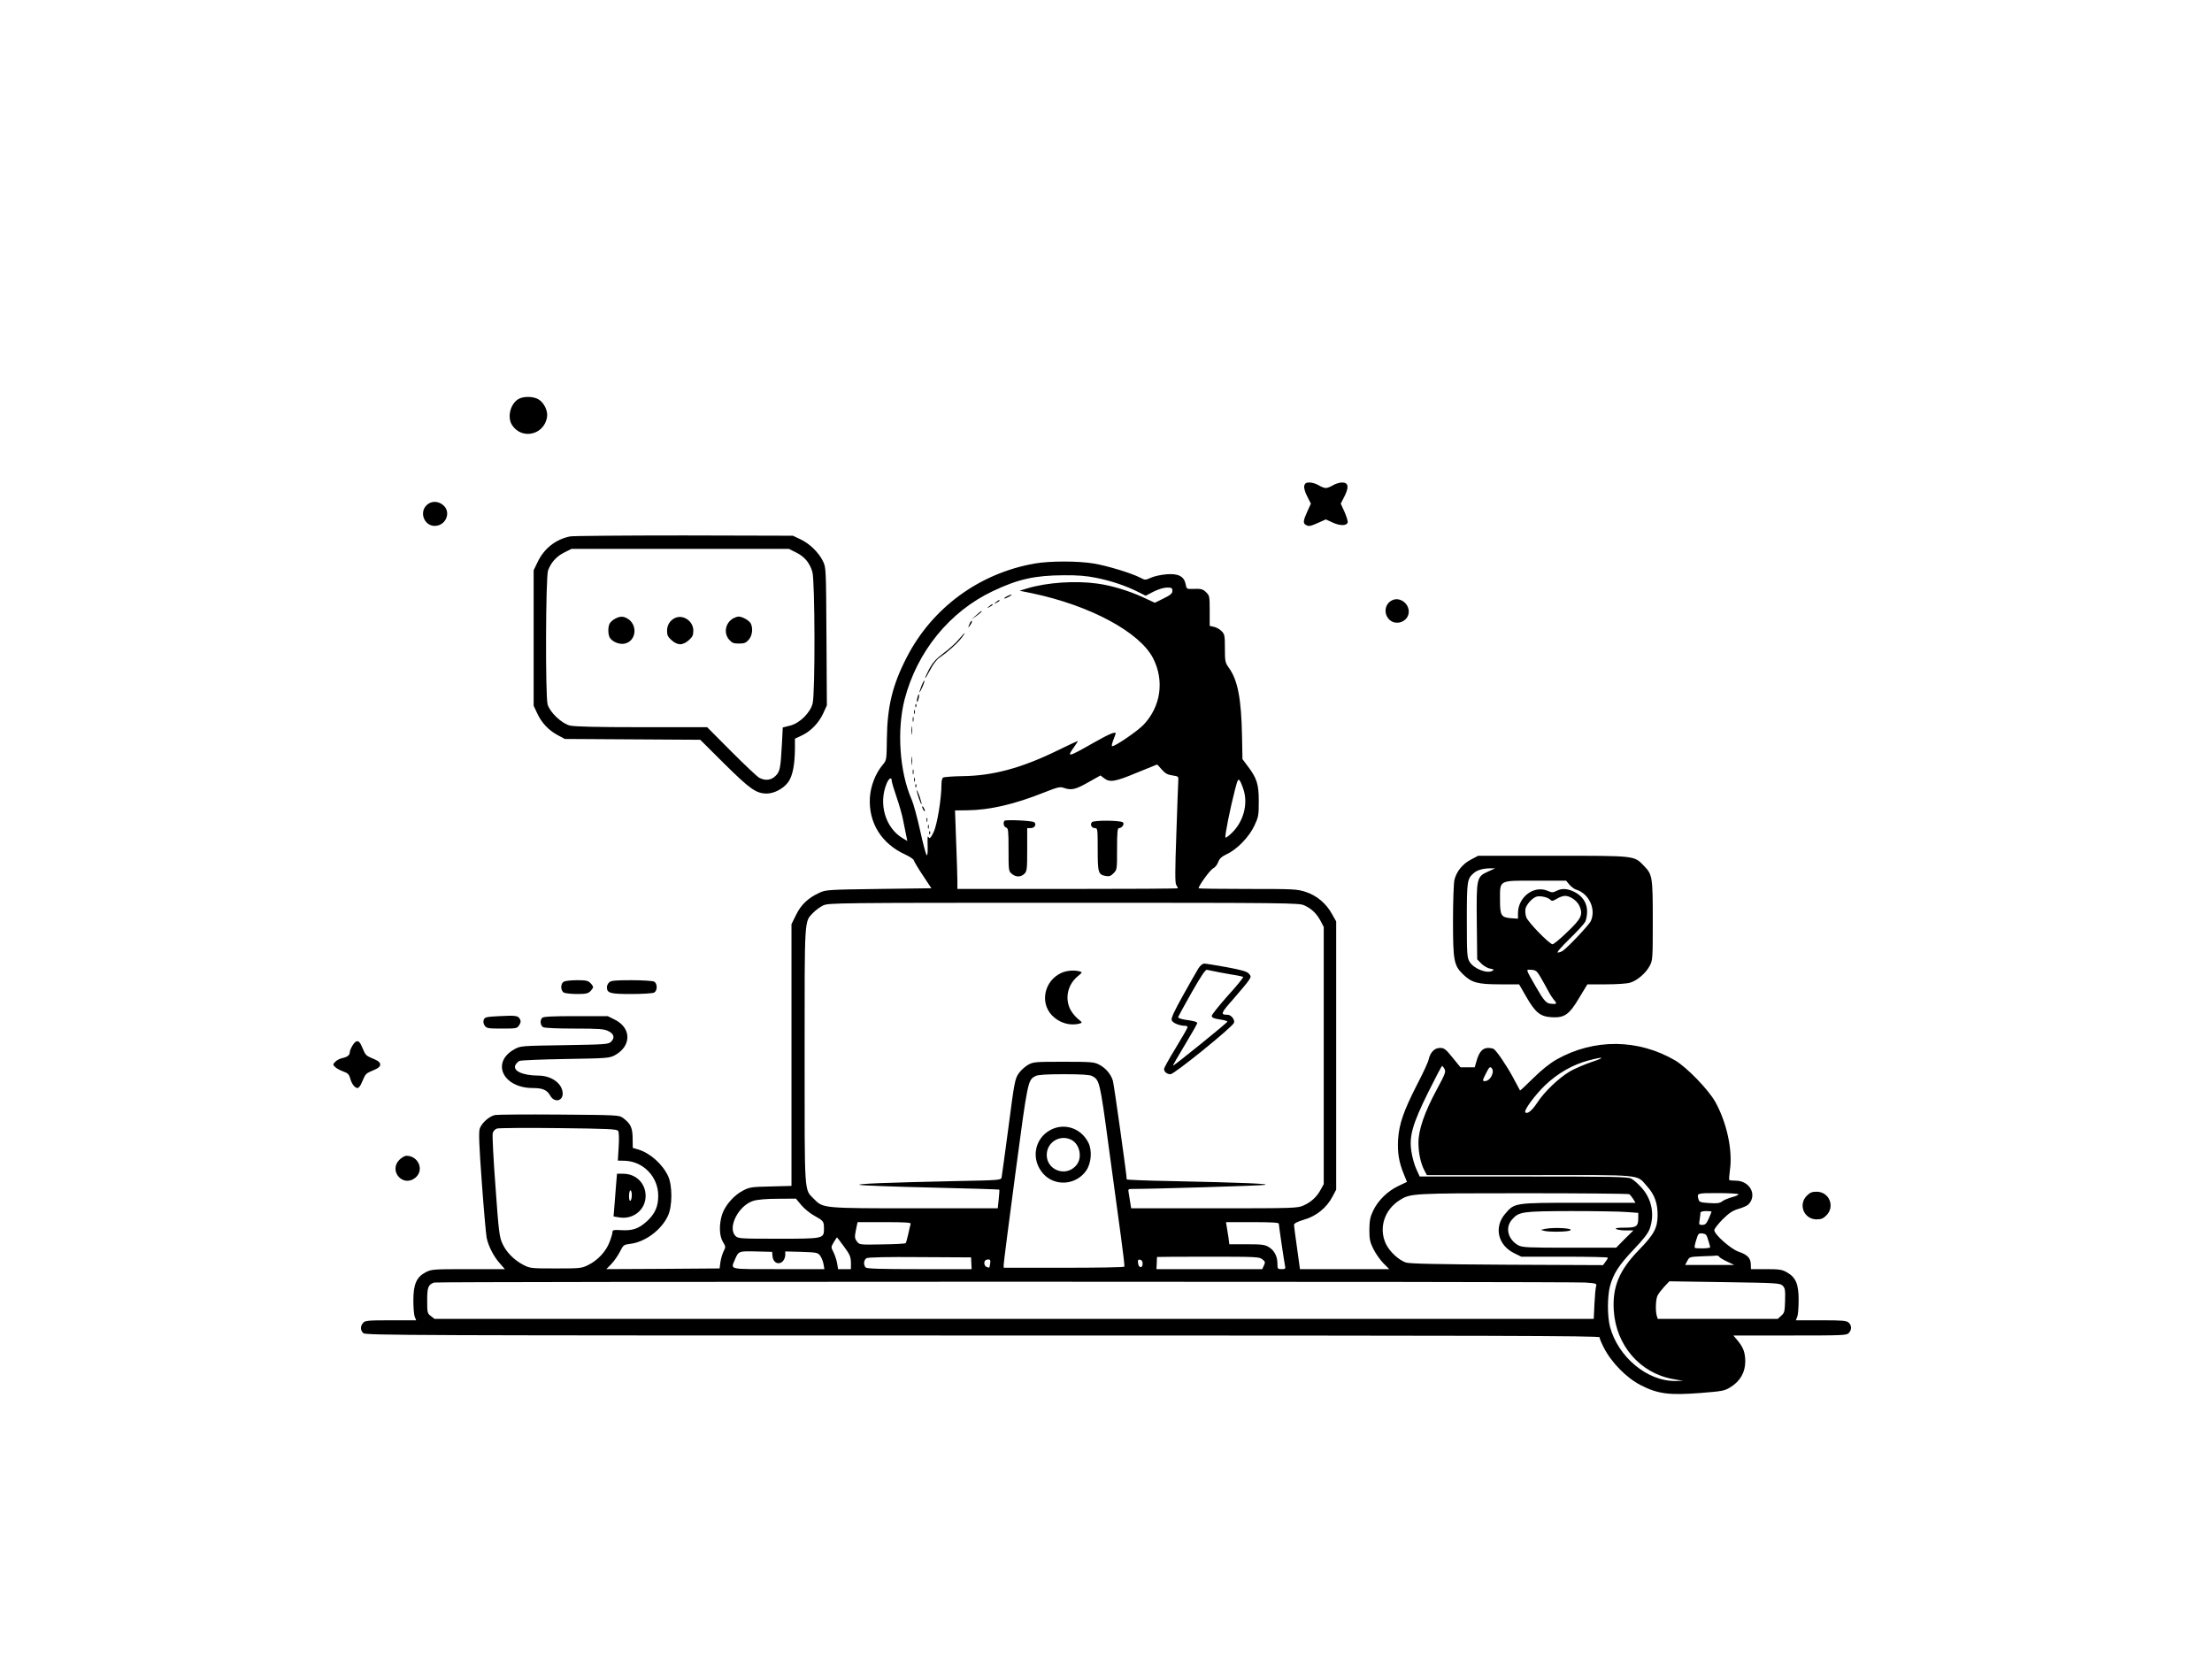 <?xml version="1.0" standalone="no"?>
<!DOCTYPE svg PUBLIC "-//W3C//DTD SVG 20010904//EN"
 "http://www.w3.org/TR/2001/REC-SVG-20010904/DTD/svg10.dtd">
<svg version="1.0" xmlns="http://www.w3.org/2000/svg"
 width="1600pt" height="1200pt" viewBox="0 0 1600 1200"
 preserveAspectRatio="xMidYMid meet">

<g transform="translate(0,1200) scale(0.1,-0.1)"
fill="#000000" stroke="none">
<path d="M3749 9113 c-59 -36 -81 -132 -45 -188 71 -108 232 -71 253 58 7 45
-21 103 -61 128 -38 23 -111 24 -147 2z"/>
<path d="M9434 8486 c-3 -15 4 -42 21 -76 l27 -53 -26 -57 c-31 -68 -32 -86
-8 -98 20 -11 30 -9 95 20 l47 21 48 -22 c55 -26 105 -25 110 1 2 10 -9 44
-23 76 l-27 59 27 53 c34 68 29 100 -18 100 -17 0 -47 -9 -65 -20 -18 -11 -41
-20 -52 -20 -11 0 -34 9 -52 20 -18 11 -48 20 -65 20 -26 0 -34 -5 -39 -24z"/>
<path d="M3085 8345 c-54 -53 -15 -149 59 -149 81 0 122 99 62 150 -37 32 -89
32 -121 -1z"/>
<path d="M4124 8120 c-105 -21 -189 -88 -235 -185 l-29 -60 0 -490 0 -490 26
-55 c31 -68 83 -123 149 -158 l50 -27 490 -3 490 -3 175 -174 c185 -183 229
-214 305 -215 56 0 124 37 158 85 31 46 46 124 47 241 l0 71 49 23 c65 30 124
91 156 161 l26 57 -3 498 c-3 499 -3 499 -26 546 -31 63 -96 126 -162 157
l-55 26 -785 2 c-432 0 -803 -3 -826 -7z m1634 -116 c61 -30 98 -74 118 -140
19 -62 21 -879 2 -952 -17 -68 -95 -145 -165 -161 l-51 -13 -6 -116 c-10 -181
-14 -202 -46 -234 -32 -32 -74 -37 -118 -14 -15 8 -106 94 -202 190 l-175 176
-473 0 c-328 0 -487 4 -520 12 -60 15 -145 96 -161 153 -17 62 -14 919 3 968
21 58 61 103 118 131 l52 26 786 0 786 0 52 -26z"/>
<path d="M4448 7524 c-15 -8 -32 -23 -38 -34 -13 -24 -13 -76 0 -101 17 -30
68 -52 106 -45 89 17 100 142 17 185 -29 15 -52 13 -85 -5z"/>
<path d="M4885 7531 c-37 -16 -60 -51 -60 -93 0 -33 6 -45 33 -69 20 -18 43
-29 62 -29 19 0 42 11 62 29 27 24 33 36 33 70 0 67 -71 117 -130 92z"/>
<path d="M5305 7528 c-58 -32 -73 -106 -31 -155 20 -23 32 -28 71 -28 39 0 51
5 71 28 26 30 32 83 14 118 -12 22 -61 49 -87 49 -10 0 -27 -6 -38 -12z"/>
<path d="M7485 7924 c-401 -70 -742 -320 -926 -678 -103 -199 -141 -355 -144
-588 -2 -156 -2 -156 -30 -190 -52 -61 -88 -154 -93 -239 -10 -180 84 -332
256 -410 34 -16 62 -35 62 -42 1 -6 29 -55 64 -107 l63 -95 -381 -5 c-370 -5
-382 -6 -430 -28 -80 -37 -132 -85 -168 -160 l-33 -67 0 -946 0 -947 -150 -4
c-140 -3 -153 -5 -201 -30 -66 -34 -128 -106 -150 -170 -24 -73 -22 -157 5
-201 21 -34 21 -37 5 -68 -9 -18 -19 -53 -23 -78 l-6 -46 -410 -3 -409 -2 36
37 c20 21 48 61 62 89 25 49 27 51 75 57 108 13 226 101 273 204 32 69 32 218
1 285 -40 87 -130 167 -215 193 l-41 12 -1 71 c-1 76 -15 105 -70 146 -27 20
-41 21 -459 24 -238 2 -447 0 -465 -3 -42 -8 -98 -57 -112 -99 -8 -26 -5 -115
15 -387 14 -195 30 -375 35 -402 13 -62 52 -138 97 -187 l35 -40 -264 0 c-254
0 -265 -1 -308 -22 -67 -35 -90 -86 -90 -204 0 -51 4 -104 10 -118 l10 -26
-184 0 c-164 0 -185 -2 -199 -18 -22 -24 -21 -55 1 -75 17 -16 343 -17 4480
-17 3723 0 4462 -2 4462 -13 0 -8 13 -40 30 -73 54 -108 165 -221 269 -274
124 -63 204 -73 429 -56 161 13 176 15 220 43 69 42 106 107 106 186 -1 66
-14 102 -60 156 l-26 31 410 0 c383 0 410 1 425 18 22 24 21 55 -1 75 -16 15
-45 17 -200 17 l-182 0 10 26 c6 14 10 69 10 122 0 115 -21 163 -85 199 -35
20 -55 23 -150 23 l-110 0 -1 35 c-1 45 -25 70 -88 91 -56 19 -176 125 -176
156 0 10 27 44 60 78 48 47 72 63 115 76 30 8 62 23 71 31 67 68 12 173 -92
173 -22 0 -43 2 -46 5 -2 3 0 35 5 72 21 143 -23 344 -106 493 -51 90 -204
248 -289 299 -268 157 -587 160 -858 8 -49 -28 -107 -74 -169 -135 -51 -51
-95 -91 -96 -90 -1 2 -23 44 -50 93 -45 84 -117 191 -140 207 -5 4 -24 8 -42
8 -39 0 -65 -30 -83 -95 l-13 -45 -51 0 -52 0 -57 70 c-50 62 -61 70 -91 70
-40 0 -70 -31 -82 -83 -3 -18 -41 -100 -84 -182 -97 -190 -130 -285 -137 -395
-6 -94 5 -165 41 -252 l23 -57 -63 -30 c-78 -37 -147 -105 -182 -179 -22 -46
-26 -72 -27 -137 0 -68 4 -89 29 -139 16 -33 49 -79 72 -103 l43 -43 -323 0
-323 0 -21 152 c-12 84 -22 160 -22 168 0 11 23 23 73 38 88 25 163 86 205
166 l27 51 0 970 0 970 -30 53 c-42 77 -110 134 -189 160 -63 21 -84 22 -421
22 -195 0 -355 2 -355 5 0 19 84 134 104 143 13 6 30 26 37 45 10 27 24 40 63
59 74 34 160 123 199 205 30 64 32 75 32 178 0 124 -14 167 -82 256 l-36 48
-3 163 c-5 273 -31 409 -95 497 -27 39 -29 46 -29 141 0 94 -2 103 -25 126
-13 13 -38 27 -55 30 l-30 7 0 109 c0 102 -1 110 -25 133 -24 25 -38 28 -106
25 -34 -1 -37 1 -43 35 -11 56 -53 78 -138 71 -37 -3 -87 -13 -111 -24 -43
-19 -44 -19 -80 0 -65 33 -239 86 -336 102 -115 19 -316 19 -426 0z m446 -104
c109 -22 215 -58 300 -101 l56 -28 58 30 c34 17 74 29 96 29 34 0 39 -3 39
-24 0 -19 -12 -29 -64 -55 l-63 -31 -84 39 c-101 47 -228 86 -333 100 -158 22
-364 8 -506 -35 l-55 -17 89 -18 c420 -88 780 -281 877 -471 82 -161 56 -347
-68 -479 -46 -49 -219 -166 -230 -156 -3 4 2 24 11 47 9 22 16 43 16 45 0 16
-48 -4 -164 -70 -183 -104 -193 -106 -136 -27 17 23 28 42 25 42 -3 0 -69 -31
-147 -69 -260 -127 -466 -182 -683 -185 -72 -1 -136 -6 -143 -10 -7 -4 -12
-25 -12 -47 0 -104 -31 -295 -57 -348 -18 -38 -28 -49 -34 -40 -10 17 -11 12
-9 -71 1 -41 -2 -61 -8 -55 -5 6 -27 87 -47 180 -21 94 -48 193 -60 220 -88
198 -109 501 -52 725 90 347 326 637 640 785 181 86 303 113 510 114 103 1
165 -4 238 -19z m473 -1387 c25 -28 42 -37 77 -42 42 -6 44 -8 42 -36 -1 -16
-8 -189 -14 -383 -10 -273 -10 -358 -1 -373 7 -10 12 -21 12 -24 0 -3 -359 -5
-797 -5 l-798 0 0 57 c0 32 -4 160 -9 285 l-8 226 90 1 c161 2 339 43 552 128
102 40 118 44 145 34 54 -19 85 -12 176 40 l89 50 26 -20 c41 -32 80 -26 235
39 79 32 146 59 148 60 2 0 18 -16 35 -37z m-1954 -80 c0 -10 16 -63 35 -118
19 -55 42 -134 49 -175 8 -41 18 -90 22 -109 l7 -34 -32 19 c-127 74 -179 251
-117 398 16 38 36 48 36 19z m2547 -72 c30 -104 -5 -226 -86 -305 -22 -22 -43
-37 -47 -34 -7 7 36 220 69 346 19 73 23 81 35 65 7 -10 20 -42 29 -72z m438
-830 c52 -24 88 -58 117 -112 l23 -44 0 -930 0 -930 -22 -40 c-28 -52 -68 -89
-123 -114 -44 -20 -63 -21 -647 -21 l-601 0 -7 43 c-3 23 -8 54 -11 70 -5 24
-3 27 23 27 146 0 919 23 958 29 57 8 -153 17 -677 28 -175 3 -318 9 -318 12
0 30 -92 685 -100 713 -14 48 -53 94 -101 118 -34 18 -59 20 -256 20 -207 0
-220 -1 -258 -23 -21 -12 -52 -40 -67 -62 -26 -38 -31 -60 -73 -385 -25 -190
-48 -354 -50 -366 -4 -20 -11 -21 -327 -27 -513 -11 -737 -20 -698 -28 19 -4
253 -13 520 -19 267 -6 486 -13 488 -15 2 -1 0 -32 -4 -69 l-7 -66 -597 0
c-669 0 -666 0 -732 67 -72 74 -68 10 -68 1038 0 1021 -3 964 63 1034 18 18
50 42 72 52 38 18 105 19 1740 19 1630 0 1702 -1 1740 -19z m2074 -1134 c-52
-18 -122 -48 -154 -67 -81 -48 -185 -148 -235 -225 -38 -58 -72 -86 -87 -71
-13 13 68 123 142 195 92 88 202 151 317 181 114 30 123 22 17 -13z m-1060
-50 c10 -20 4 -36 -56 -147 -89 -165 -133 -292 -133 -385 0 -75 16 -150 44
-203 l17 -32 744 0 c838 1 770 7 848 -80 55 -61 77 -122 77 -209 -1 -93 -24
-138 -135 -252 -143 -147 -193 -267 -182 -439 16 -251 189 -452 428 -495 l74
-13 -56 -1 c-204 -3 -416 174 -474 394 -19 76 -19 214 0 290 25 92 63 152 171
266 76 80 105 118 118 154 35 104 13 213 -60 294 -26 29 -59 58 -75 66 -24 13
-141 15 -779 15 l-751 0 -24 53 c-14 29 -30 87 -36 128 -17 110 7 197 123 431
51 103 96 188 99 188 3 0 11 -10 18 -23z m347 -30 c-8 -33 -32 -57 -56 -57
-18 0 -18 4 8 55 23 46 29 52 41 40 8 -8 11 -23 7 -38z m-2897 -20 c54 -28 57
-38 120 -507 33 -245 73 -539 89 -655 16 -115 27 -213 25 -217 -2 -5 -200 -8
-439 -8 l-434 0 0 23 c0 13 38 311 85 662 90 677 90 673 146 702 16 9 81 13
204 13 123 0 188 -4 204 -13z m-3428 -397 c6 -9 8 -53 4 -115 l-6 -100 49 -1
c135 -4 243 -116 243 -252 1 -79 -24 -133 -83 -187 -59 -53 -103 -68 -186 -63
-53 3 -62 1 -62 -14 0 -10 -9 -42 -21 -72 -25 -67 -85 -132 -154 -166 -48 -24
-58 -25 -235 -25 -181 0 -186 1 -235 26 -68 36 -123 92 -151 154 -22 47 -27
87 -50 412 -15 198 -24 372 -20 386 3 15 16 29 31 34 14 4 214 6 445 3 359 -4
422 -7 431 -20z m7314 -458 c6 -4 18 -19 28 -34 l17 -28 -412 0 c-468 0 -462
0 -531 -80 -82 -96 -53 -225 64 -284 l53 -26 313 0 c172 0 313 -3 313 -7 0 -5
-8 -18 -18 -31 l-17 -23 -695 3 c-514 3 -704 7 -731 16 -53 18 -119 80 -145
136 -53 114 -10 247 102 316 76 48 91 49 894 49 415 0 760 -3 765 -7z m789 0
c3 -5 -17 -14 -44 -21 -27 -7 -60 -21 -72 -30 -18 -14 -37 -17 -95 -13 -62 4
-72 7 -77 26 -13 46 -14 46 138 46 80 0 147 -4 150 -8z m-6777 -80 c22 -26 64
-60 94 -76 65 -36 69 -40 69 -93 0 -73 -2 -73 -332 -73 -275 0 -289 1 -308 20
-60 60 22 221 129 254 29 9 94 15 177 15 l131 1 40 -48z m5971 -49 l82 -6 0
-34 c0 -64 -11 -73 -98 -73 -53 0 -72 -3 -62 -10 8 -5 40 -10 70 -10 l55 0
-63 -62 -62 -63 -338 0 c-301 0 -340 2 -369 17 -77 43 -98 130 -45 188 49 56
75 59 427 60 176 0 357 -3 403 -7z m612 3 c0 -2 -9 -24 -20 -50 -17 -38 -26
-46 -47 -46 -24 0 -25 2 -19 38 3 20 6 43 6 50 0 7 15 12 40 12 22 0 40 -2 40
-4z m-5793 -88 c-2 -7 -10 -40 -17 -73 -7 -33 -16 -63 -19 -67 -3 -4 -80 -8
-170 -9 -164 -3 -165 -3 -183 22 -16 21 -17 31 -7 82 l12 57 194 0 c152 0 194
-3 190 -12z m2663 1 c0 -14 39 -278 45 -306 5 -20 1 -23 -25 -23 -28 0 -30 2
-30 40 0 53 -23 96 -63 120 -27 17 -51 20 -158 20 l-127 0 -6 48 c-4 26 -10
62 -13 80 l-5 32 191 0 c130 0 191 -3 191 -11z m3106 -119 c8 -25 14 -48 14
-52 0 -9 -104 -11 -112 -3 -2 3 2 28 11 55 14 47 17 51 45 48 25 -3 31 -9 42
-48z m-6251 -47 c42 -57 49 -73 50 -115 l0 -48 -47 0 -46 0 -7 43 c-4 23 -16
59 -26 79 -19 37 -19 37 2 73 12 19 22 35 23 35 1 0 24 -30 51 -67z m-517 -71
c4 -44 42 -64 72 -37 11 10 20 31 20 46 l0 27 117 -3 c112 -4 119 -5 136 -29
10 -14 21 -41 24 -61 l6 -35 -332 0 c-367 0 -346 -5 -316 67 27 64 27 64 154
61 l116 -3 3 -33z m6848 -3 c3 -6 30 -22 58 -35 l51 -24 -178 0 -178 0 16 30
c15 29 17 29 108 33 50 1 97 4 104 5 6 1 15 -3 19 -9z m-5410 -46 l2 -43 -377
0 c-280 0 -380 3 -389 12 -18 18 -15 55 6 67 11 7 148 10 386 8 l370 -2 2 -42z
m2105 28 c21 -16 22 -22 11 -45 l-12 -26 -382 0 -383 0 2 42 c1 24 2 44 2 46
1 1 167 2 370 2 346 0 370 -1 392 -19z m-1969 -31 c-5 -33 -4 -32 -26 -24 -16
6 -22 35 -9 47 3 4 14 7 23 7 13 0 16 -7 12 -30z m1103 0 c0 -36 -29 -33 -33
3 -3 23 0 28 15 25 12 -2 18 -12 18 -28z m3203 -137 c79 -6 83 -7 77 -27 -4
-12 -9 -69 -12 -128 l-5 -108 -4193 0 -4192 0 -27 21 c-25 19 -26 25 -26 113
0 96 7 113 50 129 21 8 8228 8 8328 0z m1427 -23 c17 -18 19 -31 17 -108 -2
-79 -5 -89 -28 -109 l-25 -23 -434 0 -434 0 -7 22 c-11 36 -8 122 6 148 7 14
29 42 49 64 l36 38 400 -6 c382 -6 400 -7 420 -26z"/>
<path d="M7280 7685 c-14 -8 -20 -14 -15 -14 6 0 21 6 35 14 14 8 21 14 15 14
-5 0 -21 -6 -35 -14z"/>
<path d="M7204 7644 c-18 -14 -18 -15 4 -4 12 6 22 13 22 15 0 8 -5 6 -26 -11z"/>
<path d="M7154 7614 c-18 -14 -18 -15 4 -4 12 6 22 13 22 15 0 8 -5 6 -26 -11z"/>
<path d="M7060 7549 l-35 -30 38 26 c33 24 43 35 34 35 -1 0 -18 -14 -37 -31z"/>
<path d="M7011 7483 c-10 -26 -10 -27 4 -9 8 11 15 23 15 28 0 15 -7 8 -19
-19z"/>
<path d="M6936 7376 c-19 -24 -69 -69 -109 -99 -57 -43 -80 -69 -106 -117 -18
-34 -31 -63 -29 -65 2 -2 18 25 37 61 18 36 47 74 65 86 61 42 126 100 157
139 17 21 29 39 26 39 -3 0 -21 -20 -41 -44z"/>
<path d="M6666 7040 c-22 -56 -19 -65 5 -11 11 24 18 46 15 48 -2 2 -11 -14
-20 -37z"/>
<path d="M6636 6954 c-4 -14 -5 -28 -3 -31 3 -2 8 8 11 23 4 14 5 28 3 31 -3
2 -8 -8 -11 -23z"/>
<path d="M6621 6894 c0 -11 3 -14 6 -6 3 7 2 16 -1 19 -3 4 -6 -2 -5 -13z"/>
<path d="M6612 6850 c0 -14 2 -19 5 -12 2 6 2 18 0 25 -3 6 -5 1 -5 -13z"/>
<path d="M6602 6795 c0 -16 2 -22 5 -12 2 9 2 23 0 30 -3 6 -5 -1 -5 -18z"/>
<path d="M6593 6715 c0 -27 2 -38 4 -22 2 15 2 37 0 50 -2 12 -4 0 -4 -28z"/>
<path d="M6593 6495 c0 -27 2 -38 4 -22 2 15 2 37 0 50 -2 12 -4 0 -4 -28z"/>
<path d="M6602 6415 c0 -16 2 -22 5 -12 2 9 2 23 0 30 -3 6 -5 -1 -5 -18z"/>
<path d="M6612 6360 c0 -14 2 -19 5 -12 2 6 2 18 0 25 -3 6 -5 1 -5 -13z"/>
<path d="M6621 6314 c0 -11 3 -14 6 -6 3 7 2 16 -1 19 -3 4 -6 -2 -5 -13z"/>
<path d="M6631 6284 c-1 -15 30 -106 35 -101 2 2 -5 28 -15 58 -11 30 -20 49
-20 43z"/>
<path d="M6670 6165 c0 -5 5 -17 10 -25 5 -8 10 -10 10 -5 0 6 -5 17 -10 25
-5 8 -10 11 -10 5z"/>
<path d="M6702 6070 c0 -14 2 -19 5 -12 2 6 2 18 0 25 -3 6 -5 1 -5 -13z"/>
<path d="M6712 6020 c0 -14 2 -19 5 -12 2 6 2 18 0 25 -3 6 -5 1 -5 -13z"/>
<path d="M6721 5974 c0 -11 3 -14 6 -6 3 7 2 16 -1 19 -3 4 -6 -2 -5 -13z"/>
<path d="M7266 6063 c-13 -13 -5 -45 12 -49 15 -5 17 -21 17 -160 0 -152 1
-156 24 -175 30 -25 66 -24 91 1 18 18 20 33 20 175 l0 155 25 0 c28 0 44 25
27 42 -12 12 -205 21 -216 11z"/>
<path d="M7898 6053 c-15 -18 -2 -43 22 -43 19 0 20 -6 20 -153 0 -169 4 -183
57 -193 26 -5 37 -1 57 19 26 26 26 28 26 177 0 121 3 150 14 150 21 0 41 29
29 41 -16 16 -212 17 -225 2z"/>
<path d="M8667 4993 c-13 -21 -63 -109 -111 -195 -62 -111 -86 -163 -81 -177
6 -20 57 -41 98 -41 9 0 17 -4 17 -10 0 -5 -38 -72 -85 -149 -47 -76 -85 -145
-85 -153 0 -21 21 -38 47 -38 27 0 449 342 459 372 7 23 -21 58 -47 58 -54 0
-49 11 44 116 50 58 100 117 110 133 17 27 17 29 0 49 -14 15 -52 26 -159 46
-78 14 -151 26 -163 26 -13 0 -29 -13 -44 -37z m158 -27 c44 -8 98 -18 120
-21 22 -4 43 -9 47 -11 4 -3 -45 -64 -110 -135 -64 -72 -117 -138 -117 -147 0
-13 14 -19 58 -26 32 -4 57 -12 55 -16 -4 -11 -389 -322 -393 -318 -2 2 37 70
86 151 49 81 89 152 89 156 0 10 -23 16 -93 26 -28 5 -47 12 -45 19 2 6 46 86
98 178 67 117 99 166 110 163 8 -2 51 -10 95 -19z"/>
<path d="M7680 4964 c-124 -54 -161 -213 -72 -307 53 -56 130 -79 200 -61 23
7 22 7 -14 37 -20 17 -45 49 -55 71 -37 81 -14 175 55 233 36 30 37 30 14 37
-39 10 -91 6 -128 -10z"/>
<path d="M7599 3827 c-119 -63 -144 -216 -52 -318 84 -93 237 -82 310 24 37
54 44 146 15 203 -53 104 -173 144 -273 91z m151 -72 c60 -31 80 -127 38 -180
-78 -100 -235 -33 -215 92 14 82 103 126 177 88z"/>
<path d="M4456 3428 c-3 -46 -9 -115 -12 -155 l-6 -72 36 -6 c104 -20 196 53
196 155 0 91 -70 160 -162 160 l-45 0 -7 -82z m114 -72 c0 -19 -4 -38 -10 -41
-6 -4 -10 10 -10 34 0 23 5 41 10 41 6 0 10 -15 10 -34z"/>
<path d="M11175 3111 l-30 -7 25 -7 c33 -9 160 -8 185 2 41 16 -115 26 -180
12z"/>
<path d="M10074 7660 c-54 -22 -69 -91 -30 -136 48 -57 146 -22 146 52 0 60
-64 106 -116 84z"/>
<path d="M10639 5782 c-60 -31 -105 -87 -119 -148 -5 -21 -10 -152 -10 -290 0
-294 6 -326 72 -391 63 -61 105 -73 269 -73 l137 0 52 -90 c66 -115 101 -143
184 -148 93 -5 127 19 199 141 l59 97 135 0 c75 0 153 5 174 12 51 15 114 69
142 122 21 40 22 51 22 326 0 317 -3 334 -62 395 -75 77 -52 75 -659 75 l-542
0 -53 -28z m125 -86 c-84 -38 -85 -47 -82 -365 l3 -270 29 -30 c17 -17 45 -34
64 -37 29 -6 32 -8 17 -16 -39 -23 -135 15 -165 65 -18 30 -20 52 -20 300 0
282 2 299 48 340 25 23 66 35 117 36 l40 0 -51 -23z m588 -95 c14 -16 36 -32
49 -36 92 -28 145 -140 106 -227 -12 -27 -162 -186 -201 -214 -11 -8 -28 -14
-38 -14 -10 0 22 37 84 98 55 53 106 109 114 124 8 15 14 49 14 75 0 62 -34
113 -93 142 -51 25 -91 27 -130 6 -24 -12 -32 -12 -64 2 -99 41 -213 -46 -213
-163 l0 -39 -47 3 c-75 6 -83 18 -83 134 0 145 -13 138 259 138 l219 0 24 -29z
m-142 -106 c16 -15 20 -14 51 4 19 12 45 21 59 21 39 0 90 -37 106 -76 25 -61
12 -89 -90 -186 -50 -49 -98 -88 -106 -88 -22 0 -177 159 -190 195 -6 16 -9
44 -6 61 6 30 46 75 76 87 24 10 81 -1 100 -18z m-65 -566 c17 -30 42 -74 55
-99 13 -25 33 -55 44 -67 20 -24 16 -28 -29 -23 -31 3 -49 24 -103 118 -80
140 -77 129 -35 127 32 -2 40 -8 68 -56z"/>
<path d="M4078 4899 c-25 -14 -24 -65 1 -79 11 -5 54 -10 95 -10 63 0 80 4 96
20 11 11 20 25 20 30 0 6 -9 19 -20 30 -17 17 -33 20 -97 20 -43 0 -86 -5 -95
-11z"/>
<path d="M4406 4894 c-9 -8 -16 -24 -16 -34 0 -44 23 -50 176 -50 81 0 154 5
165 10 12 7 19 21 19 40 0 19 -7 33 -19 40 -11 5 -84 10 -165 10 -118 0 -147
-3 -160 -16z"/>
<path d="M3611 4650 c-94 -5 -104 -7 -112 -26 -5 -14 -2 -29 7 -43 14 -19 24
-21 124 -21 105 0 110 1 125 24 12 19 14 30 6 44 -14 26 -28 28 -150 22z"/>
<path d="M3922 4638 c-18 -18 -14 -56 7 -68 12 -6 104 -10 228 -10 178 0 213
-3 243 -18 42 -20 49 -50 19 -78 -20 -18 -42 -19 -338 -24 -314 -5 -316 -5
-361 -30 -170 -95 -82 -280 134 -280 72 0 103 -14 126 -55 28 -51 90 -42 90
14 0 72 -79 131 -177 131 -115 1 -187 35 -164 78 6 11 18 23 28 28 10 5 160
11 333 14 301 5 317 6 357 27 120 65 122 195 3 256 l-54 27 -231 0 c-166 0
-234 -3 -243 -12z"/>
<path d="M2550 4438 c-11 -18 -20 -40 -20 -49 0 -22 -18 -35 -56 -43 -18 -4
-40 -16 -50 -27 -17 -18 -17 -21 -1 -36 9 -10 36 -24 59 -33 34 -12 43 -21 51
-50 10 -39 33 -70 54 -70 7 0 21 17 29 38 32 72 24 64 97 96 25 11 37 22 37
36 0 14 -12 25 -37 36 -73 32 -65 24 -97 97 -19 46 -40 47 -66 5z"/>
<path d="M2889 3611 c-80 -80 25 -201 114 -131 68 54 25 160 -64 160 -11 0
-34 -13 -50 -29z"/>
<path d="M13069 3351 c-64 -65 -20 -171 71 -171 33 0 48 6 71 29 64 65 20 171
-71 171 -33 0 -48 -6 -71 -29z"/>
</g>
</svg>
